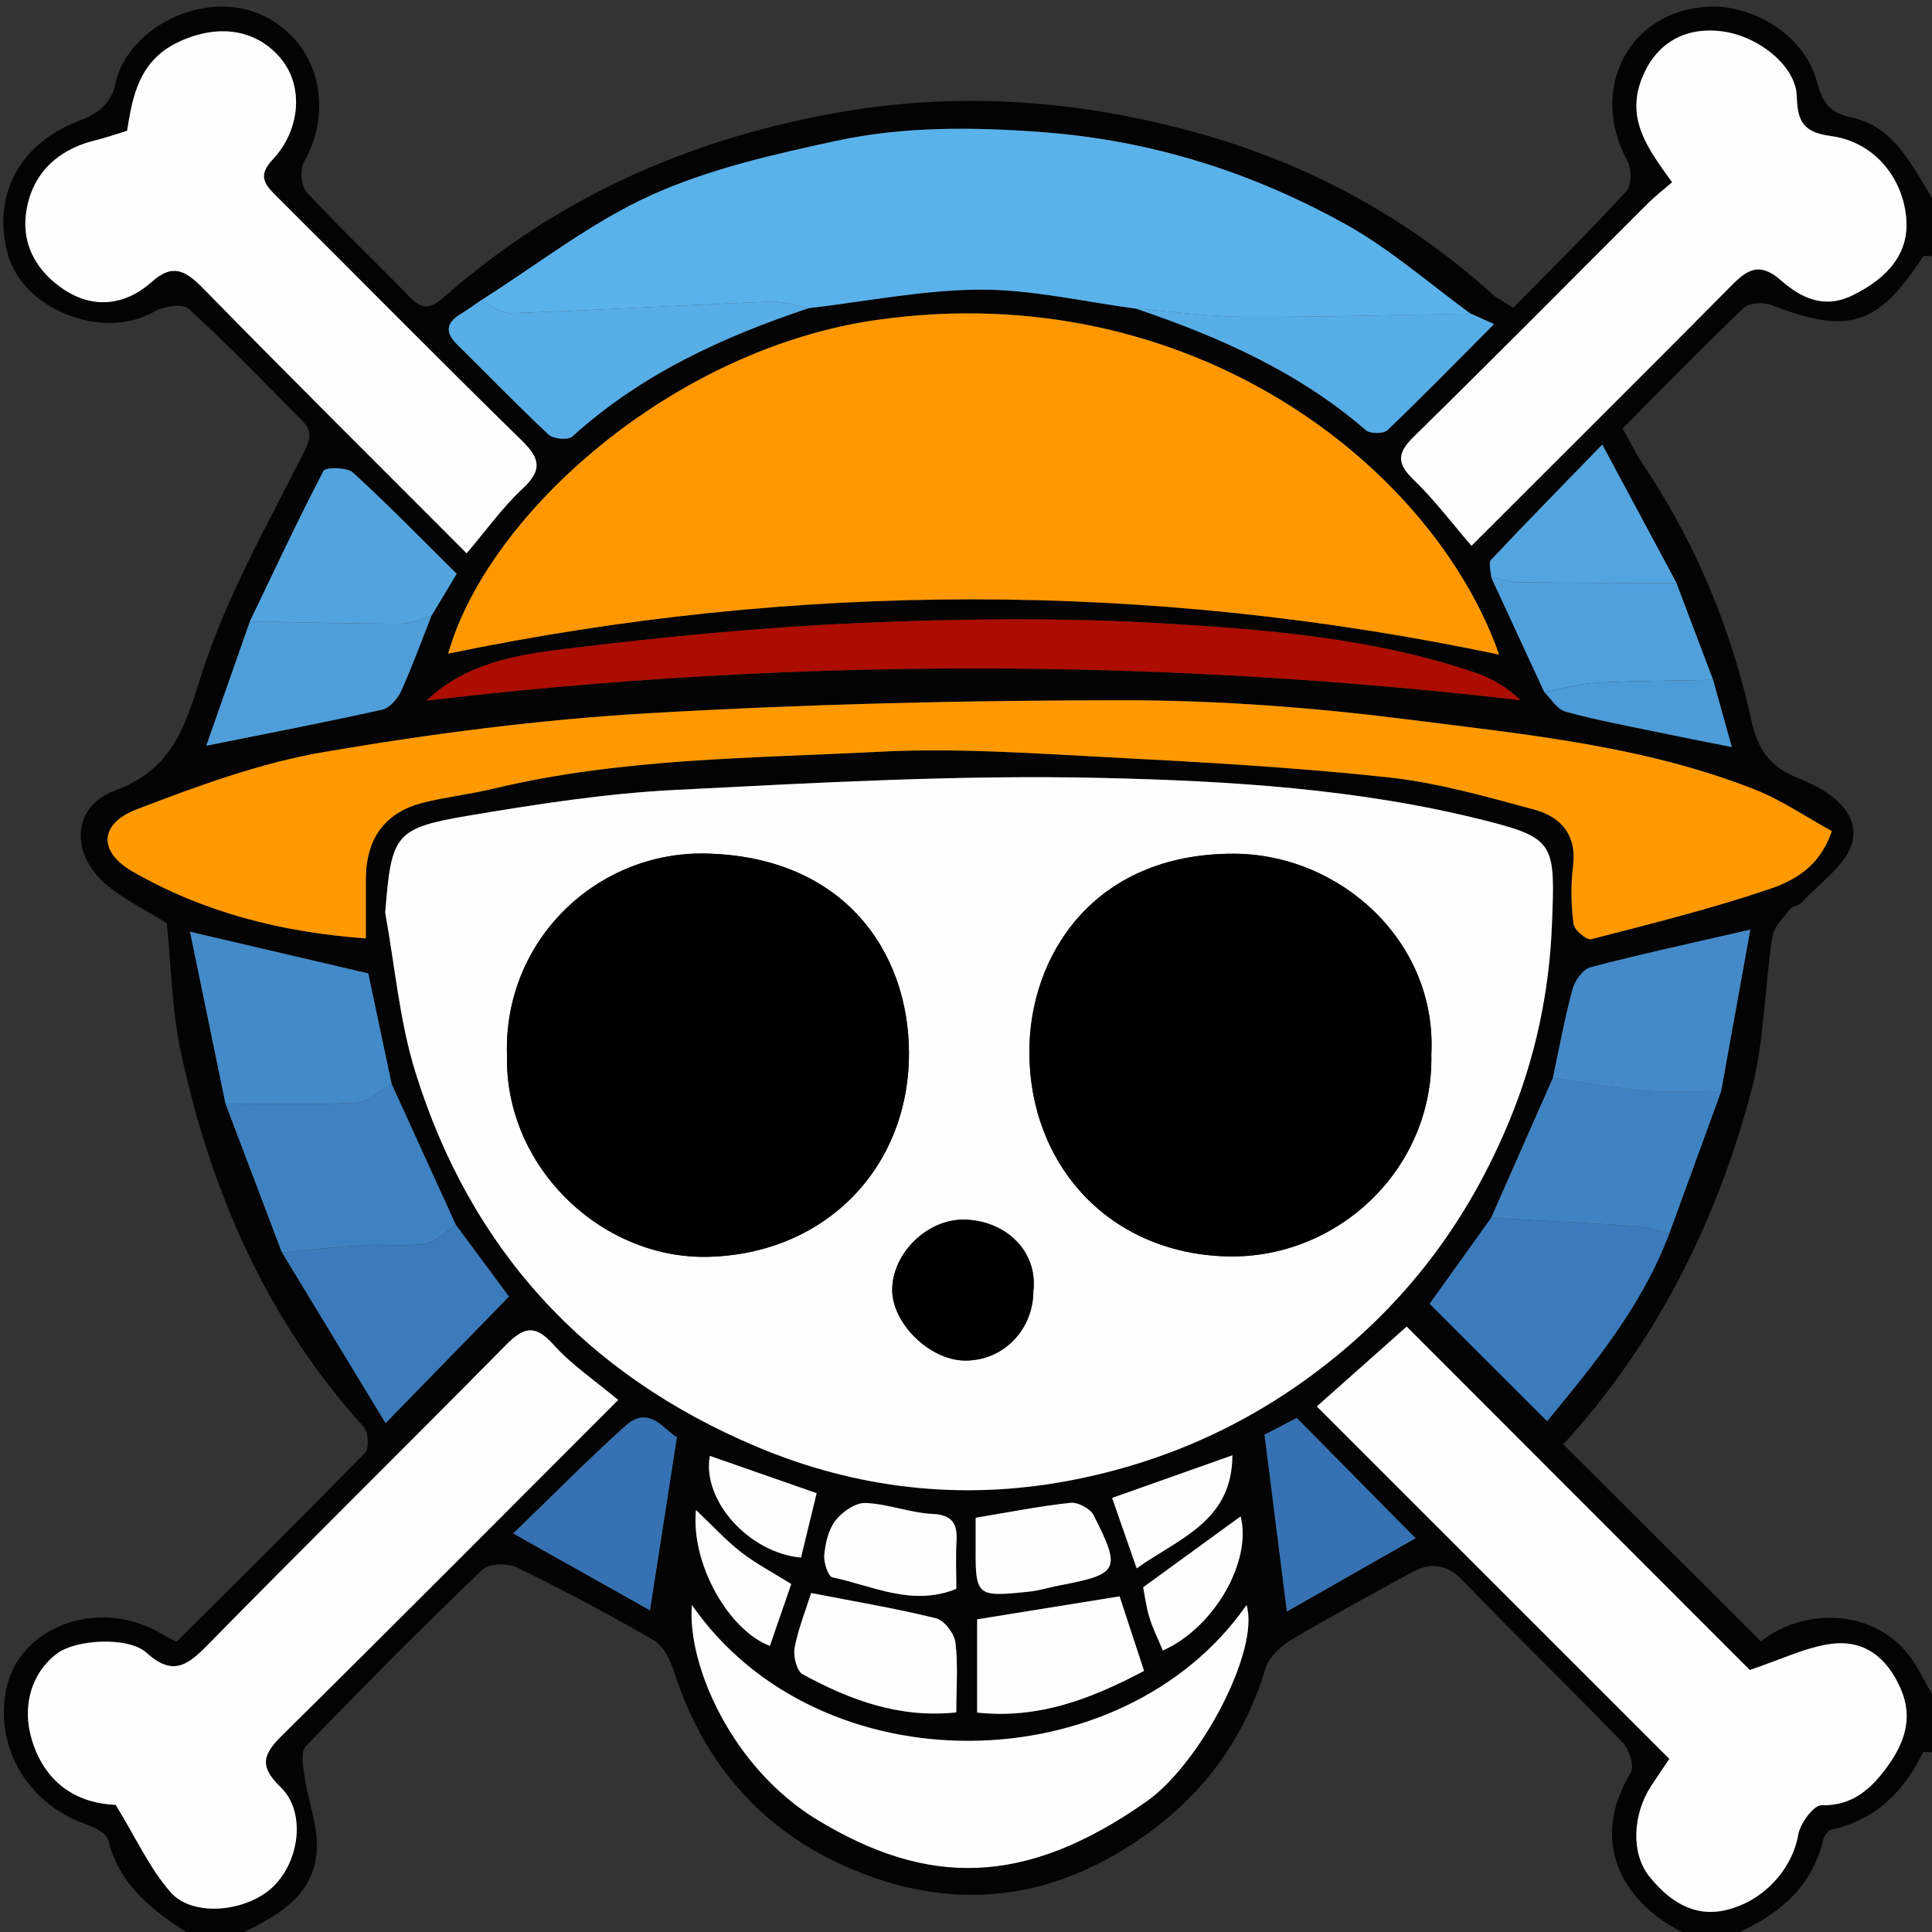 <?xml version="1.0" encoding="UTF-8"?>
<?xml-stylesheet type="text/css" href="../styles.css"?>
<svg id="logoSvg" data-name="Layer 1" xmlns="http://www.w3.org/2000/svg" viewBox="0 0 365.13 365.13">
  <rect x="0" y="0" width="365.13" height="365.13" fill="#333333" stroke="none"/>
  <defs>
    <style>
      .cls-1 {
        fill: #010101;
      }

      .cls-2 {
        fill: #030303;
      }

      .cls-3 {
        fill: #fe9900;
      }

      .cls-5 {
        fill: #fefefe;
      }

      .cls-6 {
        fill: #fdfdfd;
      }

      .cls-7 {
        fill: #ff9800;
      }

      .cls-8 {
        fill: #ac0d00;
      }

      .cls-9 {
        fill: #3f82c1;
      }

      .cls-10 {
        fill: #4083c2;
      }

      .cls-11 {
        fill: #3672b3;
      }

      .cls-12 {
        fill: #438ac8;
      }

      .cls-13 {
        fill: #53a5e0;
      }

      .cls-14 {
        fill: #5ab2ea;
      }

      .cls-15 {
        fill: #57ade6;
      }

      .cls-16 {
        fill: #3b7bbc;
      }

      .cls-17 {
        fill: #3b7bbb;
      }

      .cls-18 {
        fill: #52a4de;
      }

      .cls-19 {
        fill: #4f9ed9;
      }

      .cls-20 {
        fill: #50a0db;
      }

      .cls-21 {
        fill: #4d9bd7;
      }

      .cls-22 {
        fill: #448ac8;
      }
    </style>
  </defs>
  <path class="cls-2" d="m35.17,365.13c-6.66-4.3-12.66-9.04-14.72-17.39-.34-1.37-2.89-2.51-4.65-3.15-10.92-3.96-17.16-15.1-14.44-26.09,2.57-10.39,15.34-15.79,26.43-11.12,1.79.75,3.45,1.81,5.56,2.93,11.85-11.81,23.86-23.68,35.66-35.77.8-.82.61-3.9-.28-4.88-18.31-20.19-28.78-44.25-34.49-70.51-1.8-8.27-1.9-16.9-2.71-24.65-4.31-2.73-8.47-4.68-11.76-7.6-6.52-5.79-6.05-14.53,1.87-17.45,11.06-4.07,13.32-12.17,16.51-22.17,4.63-14.54,12.4-28.12,19.31-41.86,1.29-2.56,1.46-4.05-.26-5.8-7.09-7.2-14.13-14.47-21.57-21.29-1.11-1.02-4.72-.45-6.49.57-9.62,5.58-24.9-.35-27.72-11.04-2.93-11.08,2.35-20.8,13.53-25.02,3.31-1.25,6.06-3.14,6.85-6.97,2.59-12.62,23.28-21.31,34.41-7.83,4.71,5.7,5.71,14.73,1.27,22.5-.82,1.43-.6,4.62.47,5.77,6.31,6.82,13.09,13.2,19.55,19.89,2.44,2.53,4.05,2.03,6.49-.12,21.05-18.51,45.54-29.48,73.12-34.59,24.24-4.49,48-2.55,71.18,4.2,19.92,5.8,38.12,15.79,53.74,29.9,1,.9,2.29,1.49,3.97,2.56,7.09-7.22,14.4-14.42,21.33-21.97,1.02-1.11,1.06-4.27.24-5.76-7.35-13.37.07-28.43,15.4-29.17,7.68-.37,17.86,4.82,20.41,14.18.91,3.35,1.93,5.84,6.58,6.79,7.83,1.59,11.34,8.91,15.19,15.25v10.92c-.6.04-1.57-.16-1.76.14-8.44,13.01-14.06,14.76-28.45,9.16-1.53-.6-4.28-.55-5.3.42-7.85,7.47-15.41,15.25-22.98,22.85,1.4,2.49,2.4,4.63,3.7,6.56,9.94,14.78,16.73,31,20.55,48.27,1.33,6.01,3.43,9.07,9.18,11.38,4.86,1.95,11.27,5.74,10.03,11.75-.91,4.41-6.27,7.91-9.72,11.76-.47.53-1.59.51-2.01,1.05-1.29,1.67-3.13,3.38-3.43,5.28-1.5,9.75-1.51,19.86-4.02,29.31-6.68,25.11-18.24,47.87-35.5,66.64,12.48,12.45,24.88,24.83,37.33,37.24,8.7-6.75,21.64-5.82,28.07,2.71,1.69,2.25,2.89,4.87,4.32,7.32v10.92c-.6.02-1.62-.17-1.75.09-3.65,7.41-8.96,12.75-17.34,14.54-.62.13-1.32,1.18-1.5,1.91-2.06,8.75-8.06,13.88-15.81,17.44h-10.92c-11.65-5.97-17.38-17.41-9.64-30.1.73-1.2-.3-4.43-1.54-5.72-9.96-10.32-20.29-20.28-30.23-30.61-3.29-3.43-6.38-3.36-10.04-1.33-7.48,4.14-15.02,8.17-22.35,12.55-2.01,1.2-4.23,3.25-4.86,5.36-3.85,12.72-10.98,22.88-21.67,30.78-18.19,13.44-37.76,15.69-58.14,6.48-15.98-7.22-26.59-19.79-32-36.65-.7-2.17-1.96-4.81-3.76-5.86-8.45-4.91-17.09-9.5-25.87-13.78-1.77-.86-5.31-.8-6.55.39-11.37,10.9-22.49,22.07-33.42,33.42-1.01,1.05-.48,3.9-.19,5.84.67,4.52,2.48,9.04,2.3,13.49-.34,8.54-6.96,12.41-13.76,15.76h-10.92ZM281.8,109.06c3.35,7.25,6.71,14.5,10.06,21.76,1.31,1.26,2.42,3.22,3.95,3.65,5.44,1.52,11.03,2.55,16.57,3.72,4.49.94,8.99,1.81,14.92,3-1.46-5.24-2.5-8.97-3.54-12.7-2.31-6.1-4.62-12.2-6.93-18.3-4.46-8.32-8.92-16.64-14.03-26.16-8.01,8.25-14.59,14.94-21.01,21.78-.54.58-.03,2.15,0,3.26Zm-200.29,7.39c1.57-2.61,3.13-5.22,4.81-8.01-6.63-6.56-12.94-13.04-19.6-19.12-1.12-1.03-5.19-1.05-5.57-.33-4.88,9.35-9.35,18.92-13.91,28.44-2.61,7.44-5.22,14.88-8.25,23.5,12.19-2.45,22.76-4.48,33.25-6.82,1.4-.31,2.9-2.04,3.56-3.48,2.11-4.64,3.84-9.45,5.72-14.19Zm243.78,89.77c1.8-9.98,3.6-19.96,5.51-30.53-11.11,2.56-20.72,4.63-30.22,7.12-1.44.38-2.96,2.57-3.4,4.21-1.48,5.49-2.5,11.11-3.69,16.69-3.9,8.82-7.79,17.65-11.69,26.47-4.14,5.78-8.28,11.56-11.62,16.22,7.51,7.51,14.8,14.8,22.2,22.19,8.69-10.55,17.93-21.69,23.11-35.52,3.26-8.95,6.53-17.9,9.79-26.85Zm-251.27-1.35c-1.5-7.1-3-14.19-4.42-20.9-10.62-2.48-21.19-4.95-33.69-7.88,2.4,11.66,4.55,22.07,6.7,32.48,3.55,9.37,7.1,18.75,10.66,28.12,6.67,10.98,13.33,21.96,19.59,32.27,8.34-8.56,15.84-16.25,23.32-23.92-2.94-3.98-6.47-8.74-10-13.51-4.05-8.89-8.1-17.77-12.15-26.66ZM277.92,59.27c-7.8-5.66-15.14-12.16-23.5-16.82-17.72-9.86-36.64-15.89-57.23-17.46-13.32-1.01-26.4-1.13-39.29,1.66-11.86,2.57-23.99,5.31-34.95,10.29-11.34,5.16-21.41,13.1-32.04,19.82-1.3.88-2.56,1.82-3.9,2.63-2.8,1.7-2.81,3.54-.56,5.76,5.74,5.66,11.35,11.48,17.24,16.98.9.84,3.69,1.09,4.49.37,12.95-11.75,28.38-18.82,44.72-24.27,10.79-1.26,21.58-3.46,32.38-3.5,9.78-.03,19.57,2.29,29.36,3.58,15.73,5.34,30.76,11.95,43.5,22.99.81.7,3.34.71,4.08,0,6.66-6.37,13.11-12.98,20.15-20.05-2.03-.91-3.23-1.45-4.43-1.99Zm-205.12,113.18c1.84,10.06,2.69,20.43,5.7,30.13,10.4,33.53,32.12,57.19,64.54,70.85,18.9,7.96,38.64,10.19,58.68,6.47,19.3-3.58,36.64-11.67,51.92-24.49,14.28-11.98,24.51-26.4,31.6-43.52,4.96-11.97,7.57-24.45,8.07-37.1.61-15.25.63-16.36-12.63-19.71-23.83-6.02-48.22-7.48-72.49-8.05-26.86-.62-53.79.9-80.65,2.27-12.97.66-25.91,2.66-38.74,4.82-14.27,2.4-14.81,3.53-15.99,18.34Zm210.52-48.74c-12.44-35.44-58.1-71.58-117.39-63.28-38.81,5.43-73.79,36.75-81.23,63.1,66.07-13.68,132.45-13.74,198.62.18Zm-214.18,53.64c0-4.42,0-7.82,0-11.23,0-7.63,3.59-12.6,10.79-14.42,4.39-1.11,8.93-1.6,13.34-2.66,24.02-5.77,48.62-5.72,73.04-6.98,14.41-.74,28.94.31,43.39,1.06,17.54.91,35.11,1.9,52.56,3.77,9.34,1,18.55,3.64,27.67,6.1,5,1.35,8.12,4.74,7.35,10.72-.46,3.58-.35,7.3.09,10.89.14,1.14,2.48,3.11,3.34,2.89,11.24-2.88,22.52-5.7,33.5-9.41,4.73-1.6,9.7-4.19,11.97-11.03-4.94-2.7-9.51-5.86-14.53-7.84-20.97-8.27-43.32-10.4-65.38-13.22-17.81-2.27-35.86-3.65-53.8-3.65-29.94-.01-59.92.7-89.81,2.44-20.56,1.19-41.13,3.86-61.44,7.34-12.08,2.07-23.88,6.42-35.39,10.83-7.13,2.73-7.28,8.04-.74,11.78,13.34,7.64,27.91,11.44,44.04,12.61Zm47.69,87.23c-4.5-3.78-8.87-6.69-12.25-10.48-3.63-4.06-5.81-3.1-9.14.28-18.73,19-37.75,37.7-56.43,56.75-3.83,3.9-6.6,5.48-11.29,1.24-3.49-3.15-13.43-2.52-16.93.13-4.92,3.72-6.67,10.02-4.76,16.31,2.7,8.91,9.35,12.07,15.84,12.29,3.88,6.32,6.44,12.03,10.39,16.52,4.25,4.83,14.52,3.7,19.44-1.13,4.97-4.87,6.14-14.11,1.34-18.73-4.39-4.23-3.06-6.48.54-10.04,21.12-20.86,42.04-41.92,63.26-63.14Zm132.04,1.23c22.56,22.55,44.62,44.61,66.62,66.6-1.23,1.82-2.34,3.43-3.41,5.07-3.54,5.43-3.86,12.78-.41,17.1,3.61,4.52,8.26,7.79,14.3,6.45,7.53-1.67,12.82-8.05,13.88-14.3.36-2.14,2.93-5.6,4.41-5.56,5.91.16,9.47-3.23,12.37-7.22,3.12-4.28,5.07-9.09,2.59-14.78-2.62-6.01-6.98-9.36-13.31-8.47-4.76.67-9.3,2.93-15.22,4.91-20.72-20.74-42.77-42.8-64.84-64.9-5.59,4.97-10.8,9.6-16.99,15.1ZM88.18,104.56c3.8-4.46,6.8-8.69,10.51-12.15,3.71-3.45,3.55-5.62-.07-9.15-15.61-15.24-30.9-30.8-46.37-46.18-2.26-2.25-3.61-3.86-.74-6.92,5.29-5.64,5.8-13.73,1.77-18.83-4.7-5.94-12.22-6.94-19.73-3.31-7.31,3.53-8.5,10.2-9.54,16.69-2.24.68-4.06,1.32-5.93,1.78-7.46,1.81-12.22,6.58-13.18,13.89-.81,6.17,2.31,11.04,7.04,14.24,5.57,3.78,11.65,3.19,16.76-1.38,4.07-3.64,6.55-1.95,9.79,1.36,16.38,16.73,33,33.23,49.68,49.95Zm189.91-1.42c16.61-16.59,33.08-32.96,49.42-49.46,3.05-3.08,5.36-3.95,9.08-.7,3.68,3.23,8.03,5.5,13.45,2.86,7.06-3.43,10.69-8.17,10.24-14.4-.56-7.73-6-14.64-14.26-15.74-5.43-.72-6.3-2.96-6.45-7.56-.18-5.65-7.19-11.34-14.17-12.23-7.19-.91-12.47,2.45-15.02,8.7-3.22,7.88,1.08,13.51,5.63,19.83-1.61,1.4-3.2,2.63-4.61,4.03-14.73,14.69-29.34,29.5-44.21,44.05-3.27,3.2-3.15,5.16.06,8.23,3.82,3.65,7.02,7.95,10.84,12.38Zm-147.33,200.19c-.93,11.35,7.56,30.81,23.69,40.6,20.74,12.59,39.15,12.77,62.21-3.45,10.21-7.18,21.49-28.64,18.93-37.14-23.44,33.64-80.65,34.8-104.83,0Zm-50.16-170.92c68.87-8.12,137.69-8.08,206.76-.08-2.62-2.48-5.42-4.13-8.44-5.16-19.3-6.57-39.49-8.22-59.57-9.38-18.82-1.09-37.78-.88-56.62-.06-18.77.82-37.54,2.64-56.2,4.94-9.07,1.12-18.48,2.68-25.93,9.74Zm47.33,139.19c-2.3-1.11-5.15-6.24-9.71-2.15-6.95,6.23-13.5,12.91-21.23,20.36,9.86,5.54,18.37,10.33,25.84,14.53,1.74-11.19,3.38-21.71,5.09-32.74Zm111.06-.46c1.49,11.79,2.83,22.36,4.23,33.42,7.73-4.41,15.99-9.11,24.31-13.85-7.98-8.08-15.04-15.22-22.45-22.73-2.16,1.13-4.59,2.39-6.08,3.16Zm-54.31,34.89v17.61c11.64,1.28,21.63-2.63,31.55-7.88-1.55-4.7-2.99-9.08-4.63-14.08-8.8,1.42-17.67,2.85-26.92,4.34Zm-3.94,17.6c0-4.8.36-9.07-.17-13.23-.22-1.71-2.11-4.18-3.67-4.56-7.72-1.9-15.59-3.21-23.59-4.77-1.05,3.34-2.46,6.78-3.13,10.37-.29,1.57.41,4.38,1.54,4.99,8.82,4.79,18.07,8.33,29.02,7.2Zm3.65-36.79c0,1.29,0,2.85,0,4.41-.07,10.57-.06,10.6,10.12,9.55,1.93-.2,3.81-.81,5.73-1.17,11.24-2.13,11.71-2.93,6.43-13.29-.63-1.24-2.96-2.47-4.36-2.32-5.81.62-11.57,1.77-17.93,2.82Zm-3.65,13.44c0-2.95-.13-5.94.03-8.92.19-3.39-.73-5.05-4.61-5.24-4.23-.21-8.39-1.91-12.62-2.06-1.89-.07-4.36,1.67-5.64,3.31-1.33,1.71-1.89,4.25-2.12,6.5-.14,1.41.73,4.06,1.54,4.24,7.59,1.59,15.01,5.57,23.41,2.18Zm29.44-17.19c1.57,4.49,3.03,8.67,4.64,13.3,8.05-5.72,18.06-8.88,18.09-21.36-8.06,2.86-15.37,5.45-22.74,8.06Zm9.6,28.83c9.85-4.41,16.84-16.97,14.69-25.35-6.01,4.37-12.09,8.79-18.42,13.4.3,1.51.56,3.65,1.17,5.68.6,2,1.57,3.89,2.55,6.27Zm-85.62-36.78c-1.51,8.43,7.4,18.32,17.23,19.22.99-4.06,1.98-8.15,2.96-12.17-7.1-2.48-13.63-4.76-20.19-7.05Zm15.39,24.22c-3.31-2.07-6.6-3.78-9.49-6.02-2.89-2.24-5.38-4.99-8.53-7.98-.99,10.17,6.18,22.74,13.97,25.69,1.33-3.84,2.65-7.67,4.04-11.69Z"/>
  <path class="cls-5" d="m72.8,172.45c1.19-14.81,1.73-15.94,15.99-18.34,12.83-2.16,25.78-4.16,38.74-4.82,26.86-1.36,53.79-2.89,80.65-2.27,24.27.56,48.66,2.02,72.49,8.05,13.26,3.35,13.24,4.46,12.63,19.71-.5,12.65-3.11,25.13-8.07,37.1-7.09,17.13-17.32,31.55-31.6,43.52-15.28,12.81-32.62,20.91-51.92,24.49-20.04,3.72-39.78,1.49-58.68-6.47-32.42-13.65-54.13-37.31-64.54-70.85-3.01-9.7-3.86-20.07-5.7-30.13Zm23.02,26.93c-.52,21.09,17.83,38.67,38.09,38.15,22.09-.57,37.92-16.85,37.87-38.58-.05-18.97-12.18-37.05-38.36-37.63-20.59-.45-38.28,16.34-37.61,38.07Zm174.69-.15c1.09-21.31-17.26-37.87-37.39-37.88-26.56-.02-38.64,19.4-38.58,37.55.06,21.34,15.06,37.92,37.25,38.55,20.87.59,39.19-16.39,38.72-38.22Zm-75.21,44.75c.84-7.57-5.26-13.27-12.91-13.48-7.15-.2-13.74,6.39-13.77,13.22-.03,6.37,7.06,13.32,13.67,13.41,7.23.1,12.97-5.71,13.01-13.15Z"/>
  <path class="cls-7" d="m283.32,123.71c-66.17-13.92-132.55-13.86-198.62-.18,7.44-26.35,42.42-57.67,81.23-63.1,59.29-8.3,104.94,27.84,117.39,63.28Z"/>
  <path class="cls-3" d="m69.14,177.35c-16.14-1.17-30.7-4.97-44.04-12.61-6.54-3.74-6.39-9.05.74-11.78,11.51-4.41,23.31-8.77,35.39-10.83,20.31-3.48,40.88-6.15,61.44-7.34,29.89-1.73,59.87-2.45,89.81-2.44,17.94,0,35.99,1.38,53.8,3.65,22.06,2.81,44.4,4.94,65.38,13.22,5.03,1.98,9.59,5.14,14.53,7.84-2.26,6.84-7.24,9.44-11.97,11.03-10.98,3.7-22.27,6.52-33.5,9.41-.87.22-3.2-1.75-3.34-2.89-.45-3.58-.55-7.31-.09-10.89.76-5.98-2.35-9.37-7.35-10.72-9.12-2.46-18.33-5.1-27.67-6.1-17.46-1.87-35.02-2.86-52.56-3.77-14.45-.75-28.98-1.8-43.39-1.06-24.42,1.26-49.02,1.21-73.04,6.98-4.4,1.06-8.95,1.55-13.34,2.66-7.2,1.82-10.78,6.8-10.79,14.42,0,3.41,0,6.81,0,11.23Z"/>
  <path class="cls-14" d="m90.91,56.76c10.63-6.72,20.7-14.67,32.04-19.82,10.96-4.98,23.09-7.72,34.95-10.29,12.89-2.79,25.96-2.67,39.29-1.66,20.59,1.57,39.5,7.6,57.23,17.46,8.36,4.65,15.7,11.15,23.5,16.82-14.15.24-28.29.68-42.44.62-6.95-.03-13.9-1.02-20.86-1.57-9.79-1.29-19.58-3.61-29.36-3.58-10.8.04-21.58,2.24-32.38,3.5-2.46-.43-4.93-1.32-7.37-1.22-16.35.65-32.7,1.6-49.05,2.18-1.82.06-3.7-1.58-5.55-2.43Z"/>
  <path class="cls-5" d="m116.83,264.58c-21.22,21.23-42.14,42.29-63.26,63.14-3.61,3.56-4.94,5.81-.54,10.04,4.8,4.62,3.63,13.86-1.34,18.73-4.92,4.82-15.19,5.95-19.44,1.13-3.95-4.49-6.51-10.2-10.39-16.52-6.49-.23-13.13-3.38-15.84-12.29-1.91-6.29-.16-12.59,4.76-16.31,3.51-2.65,13.44-3.28,16.93-.13,4.69,4.24,7.46,2.66,11.29-1.24,18.68-19.05,37.71-37.75,56.43-56.75,3.34-3.39,5.51-4.35,9.14-.28,3.39,3.79,7.75,6.71,12.25,10.48Z"/>
  <path class="cls-5" d="m248.86,265.81c6.19-5.5,11.39-10.13,16.99-15.1,22.08,22.09,44.12,44.16,64.84,64.9,5.92-1.98,10.46-4.24,15.22-4.91,6.33-.89,10.69,2.46,13.31,8.47,2.48,5.68.53,10.49-2.59,14.78-2.91,3.99-6.47,7.38-12.37,7.22-1.48-.04-4.05,3.42-4.41,5.56-1.06,6.25-6.35,12.63-13.88,14.3-6.05,1.34-10.69-1.93-14.3-6.45-3.45-4.32-3.13-11.67.41-17.1,1.07-1.64,2.18-3.24,3.41-5.07-22-21.99-44.06-44.05-66.62-66.6Z"/>
  <path class="cls-5" d="m88.18,104.56c-16.69-16.73-33.3-33.22-49.68-49.95-3.24-3.31-5.73-5.01-9.79-1.36-5.11,4.57-11.18,5.16-16.76,1.38-4.73-3.2-7.85-8.07-7.04-14.24.96-7.31,5.72-12.08,13.18-13.89,1.87-.45,3.7-1.1,5.93-1.78,1.03-6.49,2.23-13.16,9.54-16.69,7.51-3.63,15.02-2.63,19.73,3.31,4.03,5.09,3.52,13.18-1.77,18.83-2.86,3.05-1.52,4.67.74,6.92,15.47,15.38,30.76,30.94,46.37,46.18,3.61,3.53,3.78,5.7.07,9.15-3.72,3.46-6.72,7.69-10.51,12.15Z"/>
  <path class="cls-5" d="m278.09,103.14c-3.82-4.43-7.03-8.72-10.84-12.38-3.21-3.08-3.33-5.03-.06-8.23,14.86-14.55,29.48-29.36,44.21-44.05,1.41-1.41,3.01-2.64,4.61-4.03-4.55-6.31-8.85-11.94-5.63-19.83,2.55-6.26,7.83-9.61,15.02-8.7,6.99.89,13.99,6.58,14.17,12.23.15,4.6,1.02,6.84,6.45,7.56,8.27,1.1,13.7,8.01,14.26,15.74.45,6.23-3.18,10.97-10.24,14.4-5.42,2.63-9.77.36-13.45-2.86-3.72-3.26-6.03-2.38-9.08.7-16.34,16.5-32.81,32.86-49.42,49.46Z"/>
  <path class="cls-5" d="m130.76,303.33c24.18,34.81,81.39,33.65,104.83,0,2.56,8.5-8.72,29.97-18.93,37.14-23.06,16.22-41.47,16.04-62.21,3.45-16.12-9.79-24.62-29.25-23.69-40.6Z"/>
  <path class="cls-8" d="m80.6,132.41c7.45-7.06,16.86-8.62,25.93-9.74,18.66-2.3,37.43-4.13,56.2-4.94,18.85-.82,37.8-1.02,56.62.06,20.08,1.16,40.27,2.8,59.57,9.38,3.02,1.03,5.82,2.68,8.44,5.16-69.07-8-137.88-8.05-206.76.08Z"/>
  <path class="cls-16" d="m315.5,233.07c-5.18,13.83-14.42,24.98-23.11,35.52-7.4-7.4-14.69-14.69-22.2-22.19,3.34-4.66,7.48-10.44,11.62-16.22,8.98.49,17.97.9,26.94,1.51,2.27.15,4.5.9,6.75,1.38Z"/>
  <path class="cls-9" d="m53.27,236.69c-3.55-9.37-7.1-18.75-10.66-28.12,8.19,0,16.4.28,24.57-.16,2.34-.12,4.56-2.31,6.84-3.54,4.05,8.89,8.1,17.77,12.15,26.66-1.94,1.23-3.76,3.2-5.85,3.53-3.7.59-7.57.03-11.36.26-5.24.31-10.47.9-15.71,1.37Z"/>
  <path class="cls-12" d="m74.02,204.87c-2.28,1.24-4.5,3.42-6.84,3.54-8.17.44-16.38.16-24.57.16-2.15-10.41-4.29-20.82-6.7-32.48,12.51,2.92,23.07,5.4,33.69,7.88,1.42,6.71,2.92,13.8,4.42,20.9Z"/>
  <path class="cls-17" d="m53.27,236.69c5.24-.47,10.46-1.06,15.71-1.37,3.78-.22,7.66.34,11.36-.26,2.08-.33,3.91-2.3,5.85-3.53,3.53,4.77,7.06,9.53,10,13.51-7.48,7.68-14.98,15.36-23.32,23.92-6.26-10.31-12.92-21.29-19.59-32.27Z"/>
  <path class="cls-10" d="m315.5,233.07c-2.25-.48-4.48-1.23-6.75-1.38-8.97-.6-17.96-1.02-26.94-1.51,3.89-8.83,7.79-17.65,11.68-26.48,5.6.82,11.18,1.9,16.82,2.37,4.97.41,9.99.12,14.99.14-3.26,8.95-6.53,17.9-9.79,26.85Z"/>
  <path class="cls-22" d="m325.29,206.22c-5-.02-10.02.27-14.99-.14-5.63-.46-11.21-1.55-16.82-2.37,1.19-5.57,2.21-11.19,3.69-16.69.44-1.64,1.96-3.83,3.4-4.21,9.5-2.5,19.12-4.56,30.22-7.12-1.91,10.57-3.71,20.55-5.51,30.53Z"/>
  <path class="cls-15" d="m90.91,56.76c1.85.85,3.73,2.49,5.55,2.43,16.36-.58,32.7-1.53,49.05-2.18,2.44-.1,4.91.79,7.37,1.22-16.34,5.44-31.77,12.52-44.72,24.27-.79.72-3.59.47-4.49-.37-5.89-5.51-11.49-11.32-17.24-16.98-2.25-2.22-2.25-4.06.56-5.76,1.34-.81,2.61-1.75,3.9-2.63Z"/>
  <path class="cls-18" d="m47.23,117.43c4.57-9.52,9.03-19.09,13.91-28.44.38-.73,4.45-.7,5.57.33,6.67,6.09,12.97,12.57,19.6,19.12-1.67,2.78-3.24,5.39-4.81,8.01-1.94.5-3.88,1.43-5.82,1.42-9.49,0-18.98-.27-28.46-.44Z"/>
  <path class="cls-15" d="m214.63,58.31c6.95.55,13.9,1.54,20.86,1.57,14.15.07,28.29-.38,42.44-.62,1.2.54,2.4,1.08,4.43,1.99-7.04,7.07-13.49,13.68-20.15,20.05-.74.71-3.27.7-4.08,0-12.74-11.04-27.77-17.66-43.5-22.99Z"/>
  <path class="cls-19" d="m47.23,117.43c9.49.17,18.98.43,28.46.44,1.94,0,3.88-.93,5.82-1.42-1.88,4.74-3.61,9.55-5.72,14.19-.65,1.44-2.16,3.16-3.56,3.48-10.5,2.34-21.07,4.37-33.25,6.82,3.03-8.63,5.64-16.07,8.25-23.5Z"/>
  <path class="cls-20" d="m291.86,130.82c-3.35-7.25-6.71-14.5-10.06-21.76,1.75.34,3.51.96,5.26.98,9.92.13,19.85.11,29.77.15,2.31,6.1,4.62,12.2,6.93,18.3-7.36.16-14.73.15-22.08.55-3.3.18-6.55,1.16-9.82,1.78Z"/>
  <path class="cls-11" d="m127.93,271.6c-1.72,11.03-3.35,21.55-5.09,32.74-7.47-4.2-15.99-8.99-25.84-14.53,7.72-7.45,14.27-14.13,21.23-20.36,4.56-4.09,7.41,1.04,9.71,2.15Z"/>
  <path class="cls-11" d="m238.99,271.14c1.49-.78,3.92-2.04,6.08-3.16,7.42,7.51,14.47,14.65,22.45,22.73-8.31,4.74-16.57,9.45-24.31,13.85-1.4-11.06-2.74-21.62-4.23-33.42Z"/>
  <path class="cls-5" d="m184.67,306.04c9.25-1.49,18.12-2.92,26.92-4.34,1.65,5,3.09,9.38,4.63,14.08-9.92,5.25-19.91,9.15-31.55,7.88v-17.61Z"/>
  <path class="cls-13" d="m316.84,110.19c-9.92-.03-19.85-.02-29.77-.15-1.76-.02-3.51-.64-5.26-.98-.02-1.11-.54-2.68,0-3.26,6.42-6.84,13-13.53,21.01-21.78,5.11,9.53,9.57,17.84,14.03,26.16Z"/>
  <path class="cls-5" d="m180.73,323.63c-10.95,1.13-20.2-2.41-29.02-7.2-1.13-.62-1.83-3.42-1.54-4.99.67-3.58,2.07-7.03,3.13-10.37,8,1.56,15.87,2.87,23.59,4.77,1.56.38,3.45,2.86,3.67,4.56.53,4.15.17,8.42.17,13.23Z"/>
  <path class="cls-5" d="m184.38,286.84c6.36-1.05,12.11-2.2,17.93-2.82,1.4-.15,3.73,1.08,4.36,2.32,5.27,10.36,4.81,11.16-6.43,13.29-1.92.36-3.8.97-5.73,1.17-10.19,1.05-10.19,1.02-10.12-9.55,0-1.56,0-3.12,0-4.41Z"/>
  <path class="cls-5" d="m180.73,300.28c-8.4,3.39-15.82-.59-23.41-2.18-.82-.17-1.68-2.83-1.54-4.24.22-2.25.78-4.79,2.12-6.5,1.28-1.64,3.75-3.37,5.64-3.31,4.23.15,8.39,1.85,12.62,2.06,3.88.19,4.8,1.85,4.61,5.24-.17,2.98-.03,5.97-.03,8.92Z"/>
  <path class="cls-21" d="m291.86,130.82c3.27-.62,6.53-1.6,9.82-1.78,7.35-.4,14.72-.39,22.08-.55,1.04,3.73,2.08,7.45,3.54,12.7-5.93-1.19-10.44-2.06-14.92-3-5.54-1.16-11.13-2.19-16.57-3.72-1.54-.43-2.65-2.39-3.95-3.65Z"/>
  <path class="cls-6" d="m210.17,283.1c7.37-2.61,14.67-5.2,22.74-8.06-.04,12.49-10.05,15.65-18.09,21.36-1.62-4.63-3.07-8.81-4.64-13.3Z"/>
  <path class="cls-6" d="m219.77,311.93c-.99-2.38-1.95-4.27-2.55-6.27-.61-2.03-.88-4.17-1.17-5.68,6.33-4.6,12.41-9.03,18.42-13.4,2.14,8.38-4.84,20.94-14.69,25.35Z"/>
  <path class="cls-6" d="m134.15,275.15c6.56,2.29,13.09,4.57,20.19,7.05-.98,4.02-1.97,8.11-2.96,12.17-9.83-.9-18.74-10.79-17.23-19.22Z"/>
  <path class="cls-6" d="m149.54,299.37c-1.39,4.02-2.72,7.85-4.04,11.69-7.79-2.95-14.97-15.52-13.97-25.69,3.16,2.99,5.64,5.75,8.53,7.98,2.88,2.23,6.17,3.95,9.49,6.02Z"/>
  <path d="m95.82,199.38c-.67-21.73,17.02-38.52,37.61-38.07,26.17.58,38.31,18.66,38.36,37.63.05,21.73-15.77,38.02-37.87,38.58-20.27.52-38.61-17.06-38.09-38.15Z"/>
  <path d="m270.51,199.22c.47,21.83-17.86,38.81-38.72,38.22-22.18-.63-37.18-17.21-37.25-38.55-.05-18.15,12.02-37.57,38.58-37.55,20.13.02,38.47,16.57,37.39,37.88Z"/>
  <path class="cls-1" d="m195.3,243.98c-.04,7.44-5.78,13.25-13.01,13.15-6.62-.09-13.71-7.04-13.67-13.41.04-6.83,6.62-13.42,13.77-13.22,7.65.22,13.76,5.91,12.91,13.48Z"/>
</svg>